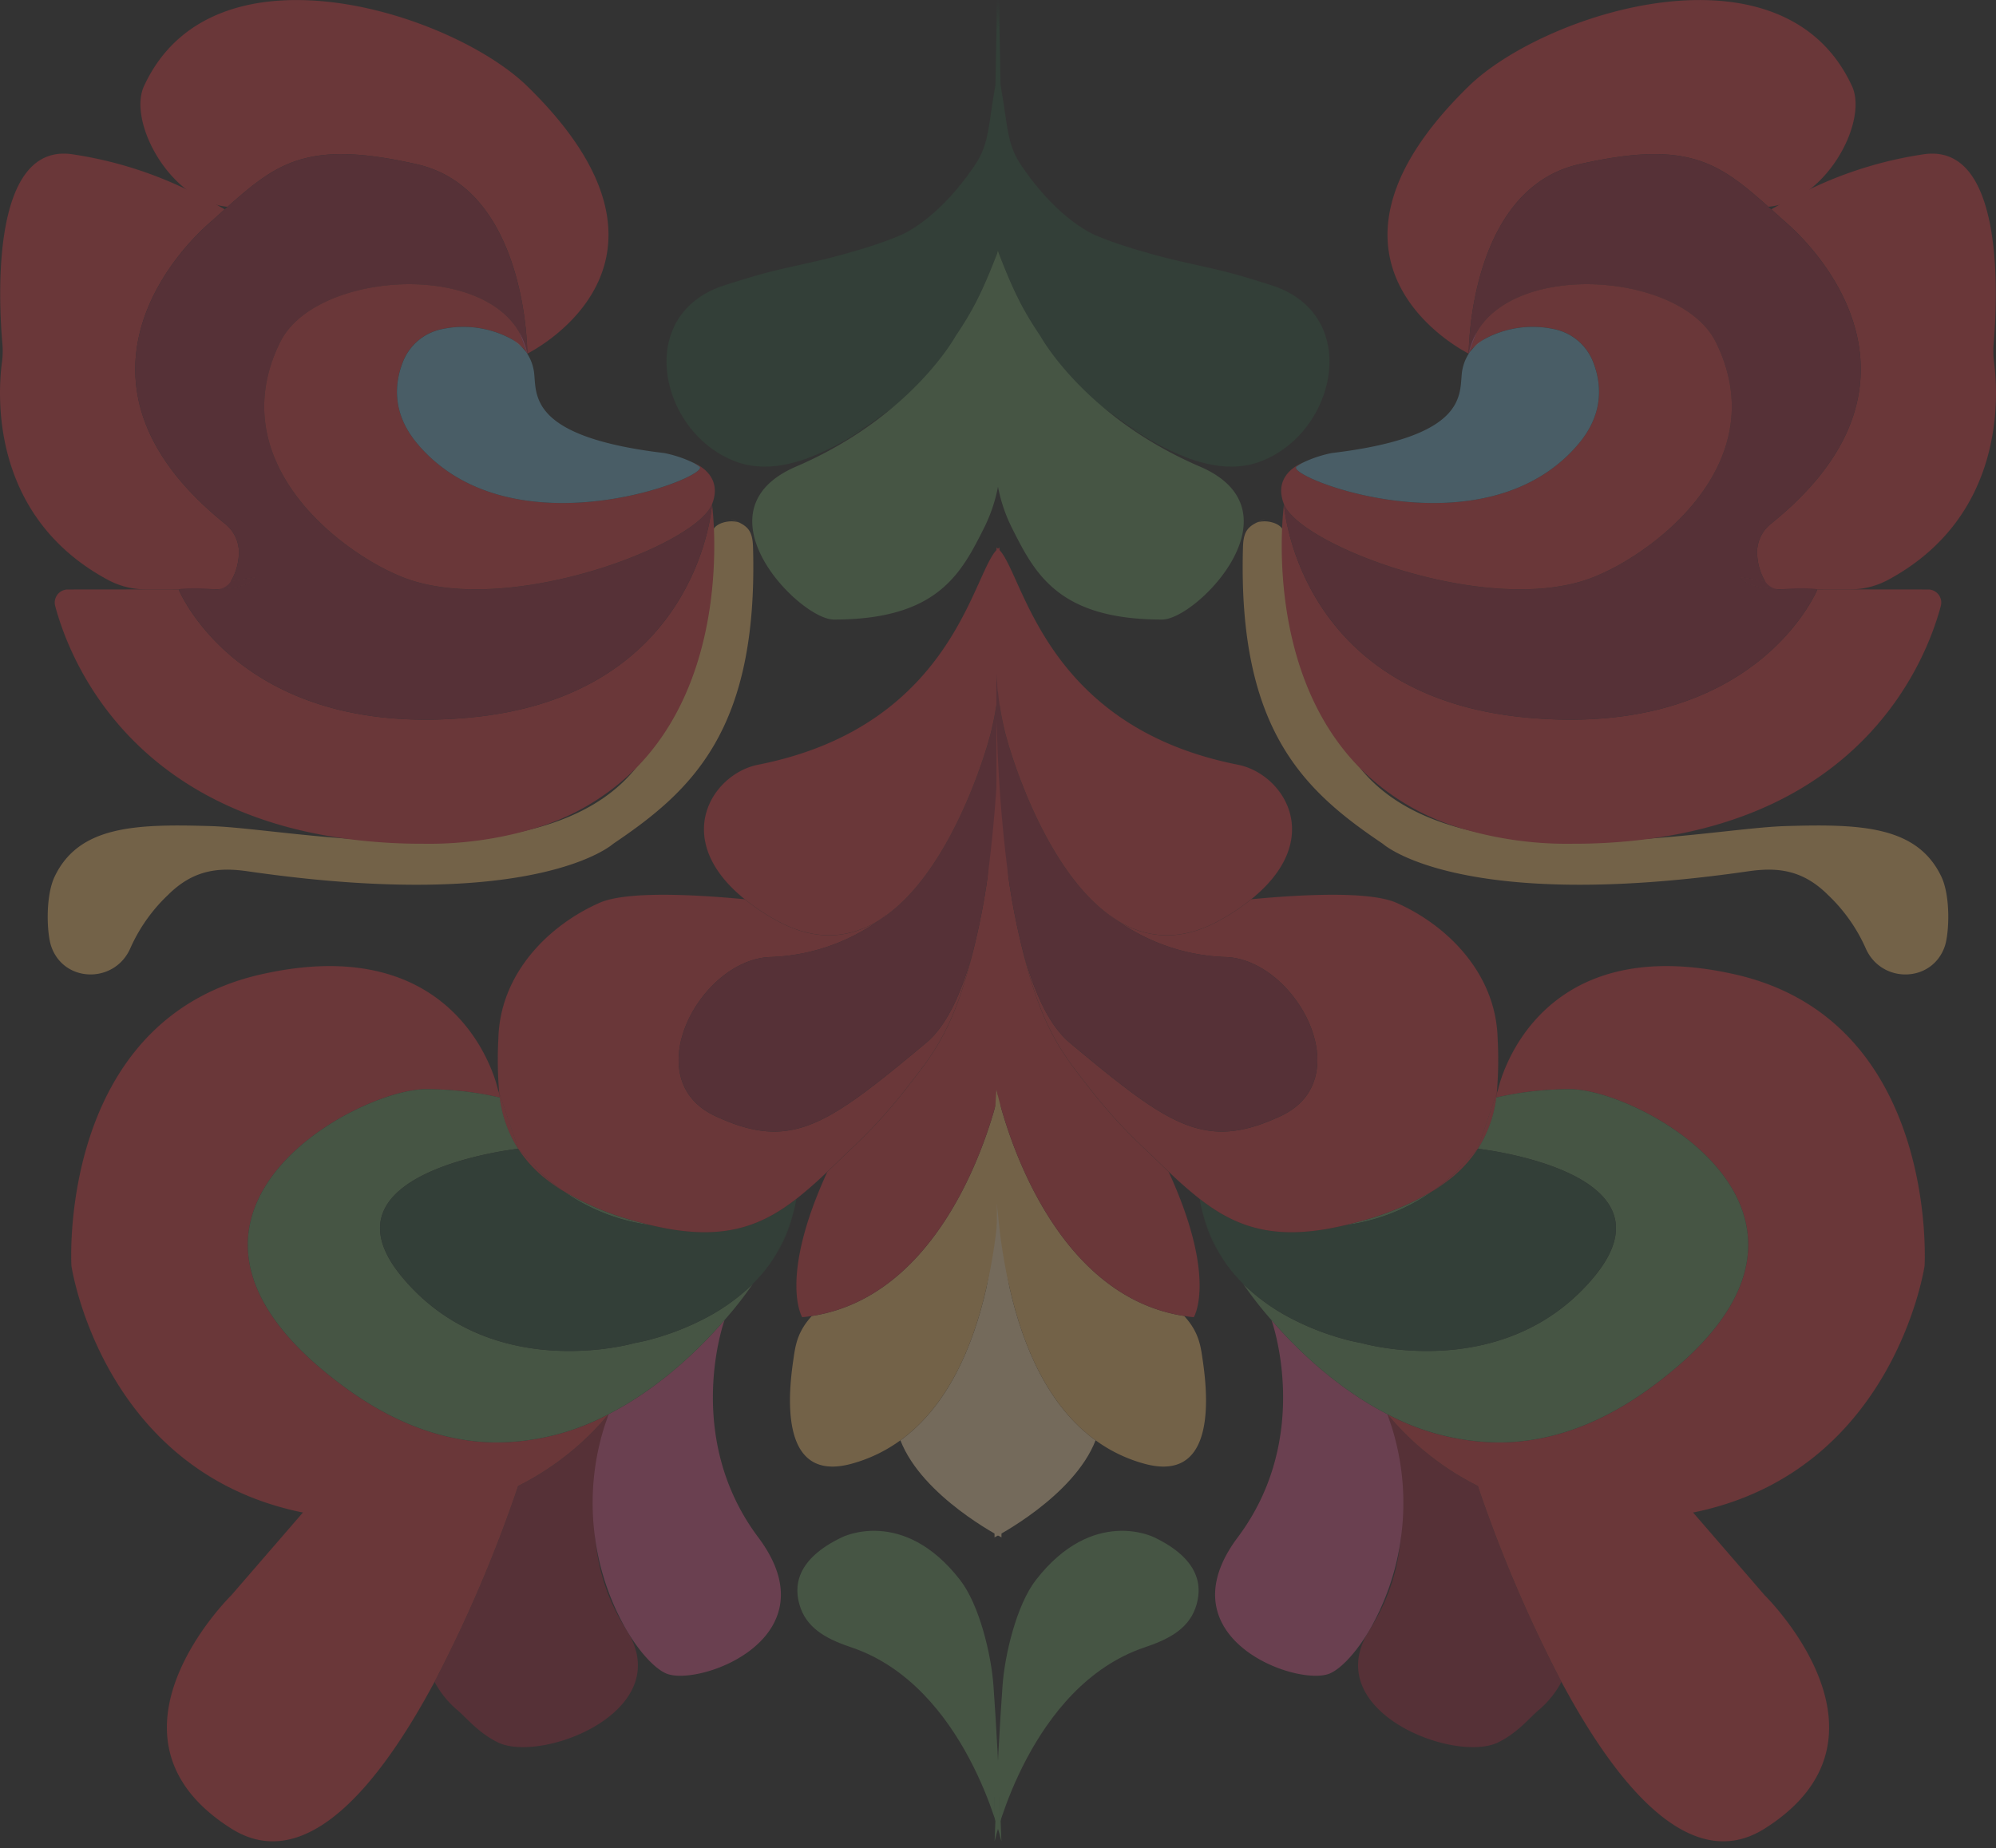 <svg xmlns="http://www.w3.org/2000/svg" width="780.649" height="722.907" viewBox="0 0 780.649 722.907">
  <rect x="0" y="0" width="780.649" height="722.907" fill="#333333" stroke="none"/>
  <g id="Group_231" data-name="Group 231" transform="translate(-569.707 -3203.355) rotate(90)" opacity="0.32" style="mix-blend-mode: multiply;isolation: isolate">
    <path id="Path_3400" data-name="Path 3400" d="M.342,0C.142,5.688,0,9.2,0,9.2A58.135,58.135,0,0,0,.342,0" transform="translate(3223.251 -960.633) rotate(90)" fill="#325841"/>
    <path id="Path_3401" data-name="Path 3401" d="M1.1,84.47A191.775,191.775,0,0,1,20.455,45.686a.029.029,0,0,1,.024-.03h.006c2.007-2.469,3.929-4.833,5.639-6.933A92.547,92.547,0,0,1,42.792,22.8c2.687-1.992,5.83-4.277,9.3-6.718C60.974,11.626,65.39,7.866,76.732,2.9c8.909-3.086,18.139-4.116,26.6-1.085,30.125,10.774,40.742,57.591,4.857,69.109C88.506,77.244,86.6,76.951,68.342,81.291,48.8,86.244,40.32,90.116,40.32,90.116s-14.833,5.038-30.283,28.155c-5.67,8.471-5,16.19-7.912,31.222v.03c-.547,6.443-1.13,29.388-1.218,33C.415,163.682-.96,103.936,1.1,84.47" transform="translate(3385.875 -961.238) rotate(90)" fill="#325841"/>
    <path id="Path_3402" data-name="Path 3402" d="M54.791,1.866c7.719,3.772,12.633,10,15.776,12.575a37.5,37.5,0,0,1,8.976,11.116,538.793,538.793,0,0,0-32.7,76.6,110.057,110.057,0,0,0-35.3,28.007,6.088,6.088,0,0,0,.23-.686,125.487,125.487,0,0,0,4.742-49.307,4.849,4.849,0,0,0-.085-.659A77.559,77.559,0,0,0,4.861,46.443c-.514-.886-1.058-1.771-1.566-2.6C-13.4,13.383,37.927-6.337,54.791,1.866" transform="translate(3886.785 -819.201) rotate(90)" fill="#a02c40"/>
    <path id="Path_3403" data-name="Path 3403" d="M44.822.88c3.887,1.629,9.29,6.945,14.377,15.057.514.828,1.058,1.714,1.562,2.6A98.893,98.893,0,0,1,72.345,51.617a4.839,4.839,0,0,1,.085.659A99.254,99.254,0,0,1,68.087,100.3c-.088.287-.172.6-.287.886a1.752,1.752,0,0,1-.112.372,6.077,6.077,0,0,1-.23.686c0,.03-.03.03-.03.057C47.451,112.572,31.787,127.864,22.1,139.065l-.027-.027S38.448,93.623,8.867,54.162,32.132-4.466,44.822.88" transform="translate(3858.862 -875.119) rotate(90)" fill="#e15c8f"/>
    <path id="Path_3404" data-name="Path 3404" d="M0,167.064c0-.03.027-.03.027-.057A110.005,110.005,0,0,1,35.327,139,538.4,538.4,0,0,1,68.021,62.4c21.14-39.524,50.1-75.939,79.454-57.449,56.79,35.813,0,91.346,0,91.346l-27.961,32.323q1.8.345,3.6.774c75.51,17.6,86.943,95.744,86.943,95.744s5.63,95.81-74,113.95-92.791-44.9-92.791-44.9l-.544-1.629c-.088-.544-.142-1.088-.2-1.629a127.652,127.652,0,0,0,29.751,3.258c29.334-1.088,119.782-52.073,30.125-117.1C81.733,162.12,62.191,156.229,44.3,156.033A94.339,94.339,0,0,0,0,167.064" transform="translate(3923.624 -807.691) rotate(90)" fill="#de3e45"/>
    <path id="Path_3405" data-name="Path 3405" d="M0,0A48.568,48.568,0,0,1,7.2,20.037c.057.541.118,1.085.2,1.629l-.6-1.72Z" transform="translate(3652.716 -772.358) rotate(90)" fill="#de3e45"/>
    <path id="Path_3406" data-name="Path 3406" d="M0,0A49.277,49.277,0,0,1,10.575,11.545l-.142-.142c-.916-.916-3.89-3.974-7.891-8.486-.027-.03-.027-.06-.057-.088Q1.287,1.5,0,0" transform="translate(3664.388 -783.054) rotate(90)" fill="#de3e45"/>
    <path id="Path_3407" data-name="Path 3407" d="M0,61.97A145.48,145.48,0,0,1,11.088,47.793c9.689-11.2,25.35-26.493,45.327-36.759A94.354,94.354,0,0,1,100.718,0c17.892.2,37.439,6.09,58.1,21.065,89.657,65.023-.8,116.008-30.122,117.1a127.559,127.559,0,0,1-29.76-3.243,48.525,48.525,0,0,0-7.2-20.043S172,106.1,136.87,64.37C104.632,26.048,55.1,36.62,47.186,38.621c-.713.172-1.088.284-1.088.284s-2.457.393-6.4,1.429h-.03v.03a102.973,102.973,0,0,0-22.8,9.145A77.691,77.691,0,0,0,0,61.97" transform="translate(3767.591 -864.1) rotate(90)" fill="#6e9e69"/>
    <path id="Path_3408" data-name="Path 3408" d="M0,0A48.611,48.611,0,0,1,7.2,20.037c-.142-.027-.287-.06-.393-.088Z" transform="translate(3652.716 -772.358) rotate(90)" fill="#6e9e69"/>
    <path id="Path_3409" data-name="Path 3409" d="M0,0A69.522,69.522,0,0,1,6.573,4.63,49.277,49.277,0,0,1,17.148,16.175l-.136-.142c-.916-.916-3.887-3.971-7.888-8.486-.03-.03-.03-.057-.057-.088A85.044,85.044,0,0,0,0,0" transform="translate(3669.022 -789.621) rotate(90)" fill="#6e9e69"/>
    <path id="Path_3410" data-name="Path 3410" d="M0,0A76.023,76.023,0,0,1,34.553,13.549,111.516,111.516,0,0,0,6.229,1.629C4.086,1.028,2,.456,0,0" transform="translate(3682.591 -824.231) rotate(90)" fill="#6e9e69"/>
    <path id="Path_3411" data-name="Path 3411" d="M0,59.49c.057-.456.142-.916.23-1.342a6.038,6.038,0,0,1,.172-.8c.054-.284.112-.6.193-.886s.145-.629.23-.943c.069-.335.154-.671.257-1A68.917,68.917,0,0,1,9.088,36c.287-.459.6-.916.916-1.369a17.536,17.536,0,0,1,1.115-1.565q.9-1.242,1.886-2.4c1.173-1.429,2.4-2.738,3.66-4.032a2.528,2.528,0,0,0,.284-.257.09.09,0,0,1,.03-.057.452.452,0,0,0,.085-.115,77.79,77.79,0,0,1,16.861-12.47A103.236,103.236,0,0,1,56.733,4.585V4.558h.03c3.941-1.028,6.392-1.429,6.392-1.429s.372-.115,1.085-.287c7.918-2,57.449-12.572,89.687,25.752C189.051,70.322,108.8,79.1,108.8,79.1a.022.022,0,0,0-.021-.027h-.009a.028.028,0,0,0-.03-.03c0-.03-.027-.03-.054-.057A49.346,49.346,0,0,0,98.11,67.435a68.963,68.963,0,0,0-6.573-4.63.09.09,0,0,0-.057-.03A76.049,76.049,0,0,0,56.923,49.227C30.068,42.8,14.664,48.117.057,59.463c-.027,0-.027.027-.057.027" transform="translate(3731.827 -881.17) rotate(90)" fill="#325841"/>
    <path id="Path_3412" data-name="Path 3412" d="M0,0A69.522,69.522,0,0,1,6.573,4.63,49.277,49.277,0,0,1,17.148,16.175l-.136-.142A87.348,87.348,0,0,0,9.118,7.547c-.03-.03-.03-.057-.057-.088A85.335,85.335,0,0,0,0,0" transform="translate(3669.022 -789.621) rotate(90)" fill="#325841"/>
    <path id="Path_3413" data-name="Path 3413" d="M0,.314.314,0a.1.1,0,0,0-.03.057A2.289,2.289,0,0,1,0,.314" transform="translate(3705.509 -864.511) rotate(90)" fill="#325841"/>
    <path id="Path_3414" data-name="Path 3414" d="M0,18.52A54.7,54.7,0,0,1,8,0,68.792,68.792,0,0,0,0,18.52" transform="translate(3695.829 -880.076) rotate(90)" fill="#325841"/>
    <path id="Path_3415" data-name="Path 3415" d="M0,0S30.978,15.864,39.528,37.953C21.234,51.214,11.234,74.168,5.914,97.569v.03C3.865,107.636.955,130.638.955,130.638Z" transform="translate(3804.722 -961.394) rotate(90)" fill="#fedfaf"/>
    <path id="Path_3416" data-name="Path 3416" d="M2.091,91.847A210.313,210.313,0,0,1,5.92,69.923v-.03c5.316-23.4,15.32-46.355,33.61-59.616A58.593,58.593,0,0,1,58.567,1.129c25.749-7.087,25.749,20.751,22.92,40.1-.8,5.458-1.315,11.173-7.317,17.692C17.924,67.608,1.29,145.062.782,147.549a.106.106,0,0,0-.03.058A290.91,290.91,0,0,1,2.1,91.844Z" transform="translate(3777.037 -961.397) rotate(90)" fill="#fdc675"/>
    <path id="Path_3417" data-name="Path 3417" d="M0,233.735V89.161A.09.09,0,0,1,.03,89.1C.544,86.62,17.178,9.172,73.425.487,74.655.29,75.912.115,77.2,0c0,0,9.348,15.09-9.831,56.9-2.657,2.514-5.343,5.144-8.172,7.888a200.787,200.787,0,0,0-21.9,23.658C25.752,103.175,17.52,112.75,9.58,146.39c-.2.916-.426,1.828-.629,2.738-.2.828-.393,1.683-.571,2.514-.257,1.112-.487,2.258-.716,3.4-1.173,5.6-2.152,11.373-2.971,17.206v.03C3.8,185.274,0,233.735,0,233.735" transform="translate(3718.61 -960.654) rotate(90)" fill="#de3e45"/>
    <path id="Path_3418" data-name="Path 3418" d="M5.348,176.7l3.482,1.5C2.277,175.67.31,174.023.11,167-1.9,95.687,23.937,71.9,54.767,51.142c0,0,29.72-27.179,142.9-10.8,11.221,1.623,21.168.759,31.141-9.13a65.116,65.116,0,0,0,14.815-20.88c6.035-13.99,25.982-13.757,30.965.641,1.738,5.026,2.369,19.569-1.348,27.342C263.7,58.254,241.4,58.934,211.994,58.027c-32.223-1-129.051-22.407-165.657,22.231C19.313,113.213,19.313,144.937,16.155,172.6c-.459,4.02-7.039,5.558-10.81,4.107Z" transform="translate(3584.533 -864.337) rotate(90)" fill="#fdc675"/>
    <path id="Path_3419" data-name="Path 3419" d="M0,113.15C7.945,79.518,16.175,69.938,27.723,55.217a200.835,200.835,0,0,1,21.9-23.661c2.829-2.738,5.516-5.373,8.172-7.888A159.431,159.431,0,0,1,69.919,13.039c.027,0,.027-.03.054-.03,14.6-11.351,30-16.667,56.866-10.239,2,.459,4.089,1.031,6.232,1.629a111.738,111.738,0,0,1,28.321,11.929.09.09,0,0,1,.057.03,84.791,84.791,0,0,1,9.051,7.45c.03.027.03.054.057.085,4,4.515,6.975,7.574,7.888,8.489l.142.142c.03.03.057.03.057.057a.028.028,0,0,1,.03.027.033.033,0,0,1,.03.021v.009l6.8,19.944.6,1.717a150.489,150.489,0,0,1,.345,21.461c-.629,25.239-19.406,44.191-39.555,53.1-10.091,4.431-34.7,3.488-56.79,1.4a86.415,86.415,0,0,0-11.747-7.915c-15.839-8.994-29.5-7.4-40.957-.23a77.541,77.541,0,0,1,42.529-14.47c27.611-.813,52.653-47.627,21.845-62.118-24.247-11.4-37.983-6.8-62.907,12.515C33,62.555,26.523,67.928,19.149,74.076,10.375,81.4,4.258,95.971,0,113.15" transform="translate(3685.369 -951.071) rotate(90)" fill="#de3e45"/>
    <path id="Path_3420" data-name="Path 3420" d="M0,0A48.568,48.568,0,0,1,7.2,20.037c.057.541.118,1.085.2,1.629l-.6-1.72Z" transform="translate(3652.716 -772.358) rotate(90)" fill="#de3e45"/>
    <path id="Path_3421" data-name="Path 3421" d="M0,0A69.522,69.522,0,0,1,6.573,4.63,49.277,49.277,0,0,1,17.148,16.175l-.136-.142c-.916-.916-3.887-3.971-7.888-8.486-.03-.03-.03-.057-.057-.088A85.044,85.044,0,0,0,0,0" transform="translate(3669.022 -789.621) rotate(90)" fill="#de3e45"/>
    <path id="Path_3422" data-name="Path 3422" d="M0,1.913C.916,1.227,1.859.6,2.8,0,1.859.656,1.028,1.312.257,1.913Z" transform="translate(3563.124 -916.599) rotate(90)" fill="#de3e45"/>
    <path id="Path_3423" data-name="Path 3423" d="M4.7,99.669v-.03c.828-5.83,1.8-11.605,2.971-17.205.23-1.145.459-2.285.716-3.4.169-.831.369-1.686.568-2.515.2-.916.429-1.831.632-2.738C13.845,56.6,19.962,42.029,28.736,34.713c7.371-6.147,13.86-11.521,19.72-16.033C73.38-.65,87.125-5.25,111.363,6.153c30.811,14.491,5.772,61.306-21.835,62.134A77.517,77.517,0,0,0,47,82.757a.294.294,0,0,1-.142.115c-.943.6-1.886,1.23-2.8,1.913C23.135,100.1,10.046,133.669,4.7,151.406a110.36,110.36,0,0,0-4.573,27.46l-.088.115A563.433,563.433,0,0,1,4.7,99.669" transform="translate(3645.989 -960.666) rotate(90)" fill="#a02c40"/>
    <path id="Path_3424" data-name="Path 3424" d="M0,1.913C.916,1.227,1.859.6,2.8,0,1.859.656,1.028,1.312.257,1.913Z" transform="translate(3563.124 -916.599) rotate(90)" fill="#a02c40"/>
    <path id="Path_3425" data-name="Path 3425" d="M29.781.013h.39a.382.382,0,0,1-.142.027L28.66.27a2.835,2.835,0,0,1-.5.057L9.689,3.271,0,4.843C2.487,1.642,7.429.557,14.059.183h.03A6.132,6.132,0,0,1,16.175.04c.172.03.345.03.487.057h.085C20.657-.044,25.036.01,29.778.01Z" transform="translate(3433.919 -669.763) rotate(90)" fill="#de3e45"/>
    <path id="Path_3426" data-name="Path 3426" d="M31.06,29.141A92.871,92.871,0,0,1,69.53,6.248c.057-.03.115-.03.172-.057A144.322,144.322,0,0,1,113.657.016a223.276,223.276,0,0,1,31.089,2.058.251.251,0,0,1,.142.03C229.773,13.936,252.5,73.241,257.783,93.046a5.127,5.127,0,0,1-3.654,6.262,4.976,4.976,0,0,1-1.318.169l-29.838.03a.911.911,0,0,0-.287,0h-13.2S185.7,40.973,95.684,49.378.88,132.8.88,132.8s-.49-3.539-.743-9.49v-.03c-.8-19.439,1-64.276,30.923-94.142" transform="translate(3533.418 -849.063) rotate(90)" fill="#de3e45"/>
    <path id="Path_3427" data-name="Path 3427" d="M0,4.86C2.487,1.66,7.432.572,14.059.2h.03Q15.332.115,16.664.115h.085C20.66-.027,25.039.028,29.781.028h.393C35.469,0,39.612,0,42.728,0a5.28,5.28,0,0,1,.656.03.914.914,0,0,1,.287,0,31.263,31.263,0,0,1,13.8,3.521C103.888,28.267,101,76.064,99.289,88.969a32.244,32.244,0,0,0-.172,7.039c1.43,16.09,4.887,78.454-26.982,74.28a155.276,155.276,0,0,1-44.729-13.633c-4.694-2.173-8.8-4.343-12.2-6.232h-.024q-1.627-.943-3-1.714c1.943-1.771,3.971-3.6,6.114-5.488,18.094-16,57.821-65.993-6.256-117.513A14.387,14.387,0,0,1,6.715,12.633,22.538,22.538,0,0,1,9.689,3.286Z" transform="translate(3433.937 -669.763) rotate(90)" fill="#de3e45"/>
    <path id="Path_3428" data-name="Path 3428" d="M0,0,.03.03,3.058,8.26A26.931,26.931,0,0,1,0,0" transform="translate(3341.686 -775.936) rotate(90)" fill="#de3e45"/>
    <path id="Path_3429" data-name="Path 3429" d="M31.759,0c0,1,.172,64.364,43.212,74.08,42.3,9.58,54.333.885,74-16.634a26.061,26.061,0,0,1,4.144.716h.027a32.36,32.36,0,0,1,12.2,6.229c13.319,10.463,21.035,30.041,16.35,40.214-27.04,58.761-120.526,28.693-149.935,0C-39.7,34.9,31.756,0,31.756,0Z" transform="translate(3341.689 -807.693) rotate(90)" fill="#de3e45"/>
    <path id="Path_3430" data-name="Path 3430" d="M0,0A26.218,26.218,0,0,0,4.228,3.66a10.961,10.961,0,0,1-1.342-.889A8.251,8.251,0,0,1,1.907,2,18.068,18.068,0,0,1,0,0" transform="translate(3340.024 -774.585) rotate(90)" fill="#a02c40"/>
    <path id="Path_3431" data-name="Path 3431" d="M0,84.253S4.772,9.227,94.8.825,208.6,50.957,208.6,50.957h-.39c-4.745,0-9.118-.057-13.032.085h-.088c-.142-.03-.314-.03-.487-.057a6.21,6.21,0,0,0-2.085.145h-.03c-6.631.369-11.575,1.457-14.059,4.657l9.686-1.562a22.492,22.492,0,0,0-2.971,9.345,14.378,14.378,0,0,0,5.316,13.062c64.077,51.532,24.353,101.519,6.259,117.513-2.152,1.889-4.174,3.717-6.117,5.488-.393.314-.774.656-1.145,1-19.663,17.52-31.694,26.2-73.993,16.634-43.042-9.719-43.215-73.08-43.215-74.08a27.035,27.035,0,0,0,3.058,8.26c15.978,28.122,80.285,23.12,93.574-3.744,19.206-38.811-9.689-70-34.127-84.969a88.789,88.789,0,0,0-13.8-7.039C80.654,39.751,6.431,68.018,0,84.253" transform="translate(3484.872 -848.182) rotate(90)" fill="#a02c40"/>
    <path id="Path_3432" data-name="Path 3432" d="M0,0,.03.03,3.058,8.26A26.931,26.931,0,0,1,0,0" transform="translate(3341.686 -775.936) rotate(90)" fill="#a02c40"/>
    <path id="Path_3433" data-name="Path 3433" d="M0,.1C3.911-.044,8.29.01,13.032.01h.393a.39.39,0,0,1-.13.03,6.5,6.5,0,0,1-1.366.227,2.942,2.942,0,0,1-.517.061A70.2,70.2,0,0,1,0,.095Z" transform="translate(3433.916 -653.005) rotate(90)" fill="#a02c40"/>
    <path id="Path_3434" data-name="Path 3434" d="M0,4.66C2.487,1.46,7.432.372,14.059,0a6.871,6.871,0,0,0-4.37,3.089Z" transform="translate(3433.742 -669.763) rotate(90)" fill="#a02c40"/>
    <path id="Path_3435" data-name="Path 3435" d="M1.1,33.268C7.532,17.039,81.758-11.231,122.056,4.72a89.089,89.089,0,0,1,13.805,7.039c24.438,14.975,53.327,46.158,34.127,84.969-13.3,26.867-77.6,31.872-93.577,3.745l-3.025-8.233a2.722,2.722,0,0,0,.338.49.622.622,0,0,0,.23.284,12.648,12.648,0,0,0,2.659,2.859,4.727,4.727,0,0,0,.973.774,11.374,11.374,0,0,0,1.345.886.3.3,0,0,0,.142.115,39.543,39.543,0,0,0,27.526,4.171,20.844,20.844,0,0,0,15.374-12.772c3.146-7.918,4.66-19.808-5.573-32.011C79.5,13,.875,44.242,6.015,48.017A23.953,23.953,0,0,0,8.5,49.558C7.36,49.129-3.423,44.671,1.1,33.265Z" transform="translate(3433.875 -849.281) rotate(90)" fill="#de3e45"/>
    <path id="Path_3436" data-name="Path 3436" d="M1.913,2A17.863,17.863,0,0,1,0,0,25.821,25.821,0,0,0,4.228,3.66a11.07,11.07,0,0,1-1.342-.885A8.1,8.1,0,0,1,1.907,2Z" transform="translate(3340.024 -774.585) rotate(90)" fill="#e15c8f"/>
    <path id="Path_3437" data-name="Path 3437" d="M0,.057V0a.105.105,0,0,0,.03.087L3.059,8.32A26.946,26.946,0,0,1,0,.057" transform="translate(3341.743 -775.937) rotate(90)" fill="#e15c8f"/>
    <path id="Path_3462" data-name="Path 3462" d="M24.637,0C17.8,5.259,9.348,8.06,0,13.174A101.119,101.119,0,0,1,24.637,0" transform="translate(3382.981 -909.149) rotate(90)" fill="#325841"/>
    <path id="Path_3463" data-name="Path 3463" d="M0,38.784C1.487,24.722,11.031,10.2,19.357,0A191.781,191.781,0,0,0,0,38.784" transform="translate(3340.199 -960.125) rotate(90)" fill="#325841"/>
    <path id="Path_3464" data-name="Path 3464" d="M.052,0c.2,5.688.342,9.2.342,9.2A58.135,58.135,0,0,1,.052,0" transform="translate(3223.251 -960.534) rotate(90)" fill="#325841"/>
    <path id="Path_3465" data-name="Path 3465" d="M.241,14.271C-4.9,10.5,73.72-20.741,110.621,23.265c10.23,12.2,8.716,24.093,5.57,32.011a20.852,20.852,0,0,1-15.374,12.775,39.538,39.538,0,0,1-27.523-4.174.277.277,0,0,1-.142-.112,25.968,25.968,0,0,1-4.231-3.66c-.284-.314-.544-.6-.743-.858a.616.616,0,0,1-.227-.284,3.013,3.013,0,0,1-.345-.487.1.1,0,0,1-.027-.088,17.928,17.928,0,0,1-2.738-8.115c-.8-8.919.828-24.553-50.84-30.724A47.431,47.431,0,0,1,2.813,15.837a.1.1,0,0,0-.085-.03A22.8,22.8,0,0,1,.241,14.271" transform="translate(3400.126 -843.512) rotate(90)" fill="#78b8d4"/>
    <path id="Path_3466" data-name="Path 3466" d="M0,0A26.218,26.218,0,0,0,4.228,3.66a10.961,10.961,0,0,1-1.342-.889A8.251,8.251,0,0,1,1.907,2,18.068,18.068,0,0,1,0,0" transform="translate(3340.024 -774.585) rotate(90)" fill="#f6f5f5"/>
    <path id="Path_3472" data-name="Path 3472" d="M0,151.669V106.795q0-2.357.085-4.715A110.525,110.525,0,0,1,4.66,74.617C10,56.865,23.093,23.312,44.012,7.993h.26c.771-.6,1.6-1.257,2.542-1.913a.3.3,0,0,0,.142-.118c11.46-7.172,25.124-8.773,40.957.23a86.211,86.211,0,0,1,11.744,7.918c29.21,23.579,12.66,49.078-5.28,52.617C15.661,82.3,10.233,145.379,0,151.669" transform="translate(3569.206 -960.615) rotate(90)" fill="#de3e45"/>
    <path id="Path_3473" data-name="Path 3473" d="M0,1.913C.916,1.227,1.859.6,2.8,0,1.859.656,1.028,1.312.257,1.913Z" transform="translate(3563.124 -916.599) rotate(90)" fill="#de3e45"/>
    <path id="Path_3474" data-name="Path 3474" d="M80.131,59.834C120.4,42.51,78.811,0,65.32,0,24.65,0,15.538,18.067,6.565,35.9A62.683,62.683,0,0,0,.013,65.083L1.049,144.3c6.344-16.6,10.188-23.785,16.674-33.417,0,0,17.19-31.594,62.409-51.051" transform="translate(3445.708 -961.174) rotate(90)" fill="#6e9e69"/>
    <path id="Path_3475" data-name="Path 3475" d="M62.436,118.9s-23.915,12.213-46.312-16.71C8.653,92.54,3.959,73.153,3.092,60.74,2.016,45.439.934,27.481,0,0,0,0,13.781,60.731,58.661,75.864,67.078,78.7,75.41,82.512,78.535,91.229c3.04,8.508,1.653,19.146-16.1,27.674" transform="translate(3923.621 -961.358) rotate(90)" fill="#6e9e69"/>
    <path id="Path_3477" data-name="Path 3477" d="M.03,20.034,0,0V20.007Z" transform="translate(3926.262 -959.441) rotate(90)" fill="#325841"/>
    <path id="Path_3478" data-name="Path 3478" d="M0,20.034.03,0V20.007Z" transform="translate(3926.262 -961.357) rotate(90)" fill="#325841"/>
    <path id="Path_3400-2" data-name="Path 3400" d="M.052,0c.2,5.688.342,9.2.342,9.2A58.135,58.135,0,0,1,.052,0" transform="translate(3223.251 -959.824) rotate(90)" fill="#325841"/>
    <path id="Path_3401-2" data-name="Path 3401" d="M129.75,84.47a191.775,191.775,0,0,0-19.357-38.784.029.029,0,0,0-.024-.03h-.006c-2.007-2.469-3.929-4.833-5.639-6.933A92.546,92.546,0,0,0,88.055,22.8c-2.687-1.992-5.83-4.277-9.3-6.718C69.874,11.626,65.458,7.866,54.116,2.9c-8.909-3.086-18.139-4.116-26.6-1.085C-2.608,12.593-13.225,59.41,22.661,70.928c19.681,6.316,21.585,6.023,39.845,10.363,19.545,4.953,28.022,8.825,28.022,8.825s14.833,5.038,30.283,28.155c5.67,8.471,5,16.19,7.912,31.222v.03c.547,6.443,1.13,29.388,1.218,33,.493-18.838,1.868-78.584-.19-98.05" transform="translate(3385.875 -1089.672) rotate(90)" fill="#325841"/>
    <path id="Path_3402-2" data-name="Path 3402" d="M24.752,1.866c-7.719,3.772-12.633,10-15.776,12.575A37.5,37.5,0,0,0,0,25.557a538.79,538.79,0,0,1,32.7,76.6,110.058,110.058,0,0,1,35.3,28.007,6.089,6.089,0,0,1-.23-.686,125.488,125.488,0,0,1-4.742-49.307,4.859,4.859,0,0,1,.085-.659A77.558,77.558,0,0,1,74.682,46.443c.514-.886,1.058-1.771,1.566-2.6,16.7-30.461-34.632-50.181-51.5-41.979" transform="translate(3886.785 -1180.405) rotate(90)" fill="#a02c40"/>
    <path id="Path_3403-2" data-name="Path 3403" d="M28.8.88c-3.887,1.629-9.29,6.945-14.377,15.057-.514.828-1.058,1.714-1.562,2.6A98.893,98.893,0,0,0,1.278,51.617a4.842,4.842,0,0,0-.085.659A99.254,99.254,0,0,0,5.536,100.3c.088.287.172.6.287.886a1.754,1.754,0,0,0,.112.372,6.087,6.087,0,0,0,.23.686c0,.03.03.03.03.057,19.977,10.266,35.641,25.559,45.324,36.759l.027-.027S35.175,93.623,64.757,54.162,41.492-4.466,28.8.88" transform="translate(3858.862 -1118.567) rotate(90)" fill="#e15c8f"/>
    <path id="Path_3404-2" data-name="Path 3404" d="M210.145,167.064c0-.03-.027-.03-.027-.057a110,110,0,0,0-35.3-28.01A538.4,538.4,0,0,0,142.124,62.4c-21.14-39.524-50.1-75.939-79.454-57.449-56.79,35.813,0,91.346,0,91.346l27.961,32.323q-1.8.345-3.6.774C11.519,146.994.086,225.139.086,225.139s-5.63,95.81,74,113.95,92.791-44.9,92.791-44.9l.544-1.629c.088-.544.142-1.088.2-1.629a127.653,127.653,0,0,1-29.751,3.258c-29.333-1.088-119.782-52.073-30.125-117.1,20.675-14.975,40.217-20.865,58.108-21.062a94.339,94.339,0,0,1,44.3,11.031" transform="translate(3923.624 -1322.517) rotate(90)" fill="#de3e45"/>
    <path id="Path_3405-2" data-name="Path 3405" d="M7.4,0A48.567,48.567,0,0,0,.2,20.037c-.057.541-.118,1.085-.2,1.629l.6-1.72Z" transform="translate(3652.717 -1155.103) rotate(90)" fill="#de3e45"/>
    <path id="Path_3406-2" data-name="Path 3406" d="M10.575,0A49.276,49.276,0,0,0,0,11.545L.142,11.4c.916-.916,3.89-3.974,7.891-8.486.027-.03.027-.06.057-.088Q9.287,1.5,10.575,0" transform="translate(3664.388 -1147.584) rotate(90)" fill="#de3e45"/>
    <path id="Path_3407-2" data-name="Path 3407" d="M197.472,61.97a145.474,145.474,0,0,0-11.088-14.177c-9.689-11.2-25.35-26.493-45.327-36.759A94.354,94.354,0,0,0,96.753,0c-17.892.2-37.439,6.09-58.1,21.065-89.657,65.023.8,116.008,30.122,117.1a127.558,127.558,0,0,0,29.76-3.243,48.525,48.525,0,0,1,7.2-20.043S25.475,106.1,60.6,64.37c32.238-38.322,81.769-27.75,89.684-25.749.713.172,1.088.284,1.088.284s2.457.393,6.4,1.429h.03v.03a102.973,102.973,0,0,1,22.8,9.145A77.69,77.69,0,0,1,197.472,61.97" transform="translate(3767.591 -1253.434) rotate(90)" fill="#6e9e69"/>
    <path id="Path_3408-2" data-name="Path 3408" d="M7.2,0A48.61,48.61,0,0,0,0,20.037c.142-.027.287-.06.393-.088Z" transform="translate(3652.717 -1154.907) rotate(90)" fill="#6e9e69"/>
    <path id="Path_3409-2" data-name="Path 3409" d="M17.148,0a69.525,69.525,0,0,0-6.573,4.63A49.277,49.277,0,0,0,0,16.175l.136-.142c.916-.916,3.887-3.971,7.888-8.486.03-.03.03-.057.057-.088A85.044,85.044,0,0,1,17.148,0" transform="translate(3669.022 -1147.59) rotate(90)" fill="#6e9e69"/>
    <path id="Path_3410-2" data-name="Path 3410" d="M34.553,0A76.023,76.023,0,0,0,0,13.549,111.516,111.516,0,0,1,28.324,1.629C30.467,1.028,32.552.456,34.553,0" transform="translate(3682.591 -1130.385) rotate(90)" fill="#6e9e69"/>
    <path id="Path_3411-2" data-name="Path 3411" d="M162.821,59.49c-.057-.456-.142-.916-.23-1.342a6.034,6.034,0,0,0-.172-.8c-.054-.284-.112-.6-.193-.886s-.145-.629-.23-.943c-.07-.335-.154-.671-.257-1A68.919,68.919,0,0,0,153.733,36c-.287-.459-.6-.916-.916-1.369a17.539,17.539,0,0,0-1.115-1.565q-.9-1.242-1.886-2.4c-1.173-1.429-2.4-2.738-3.66-4.032a2.527,2.527,0,0,1-.284-.257.09.09,0,0,0-.03-.057.452.452,0,0,1-.085-.115A77.79,77.79,0,0,0,128.9,13.734a103.235,103.235,0,0,0-22.809-9.148V4.558h-.03c-3.941-1.028-6.392-1.429-6.392-1.429s-.372-.115-1.085-.287C90.662.844,41.131-9.731,8.893,28.594-26.231,70.322,54.021,79.1,54.021,79.1a.022.022,0,0,1,.021-.027h.009a.029.029,0,0,1,.03-.03c0-.03.027-.03.054-.057A49.347,49.347,0,0,1,64.711,67.435a68.964,68.964,0,0,1,6.573-4.63.09.09,0,0,1,.057-.03A76.049,76.049,0,0,1,105.9,49.227c26.855-6.428,42.26-1.109,56.866,10.236.027,0,.027.027.057.027" transform="translate(3731.827 -1201.714) rotate(90)" fill="#325841"/>
    <path id="Path_3412-2" data-name="Path 3412" d="M17.148,0a69.525,69.525,0,0,0-6.573,4.63A49.277,49.277,0,0,0,0,16.175l.136-.142A87.348,87.348,0,0,1,8.03,7.547c.03-.03.03-.057.057-.088A85.336,85.336,0,0,1,17.148,0" transform="translate(3669.022 -1147.59) rotate(90)" fill="#325841"/>
    <path id="Path_3413-2" data-name="Path 3413" d="M.314.314,0,0A.1.1,0,0,1,.03.057,2.29,2.29,0,0,0,.314.314" transform="translate(3705.509 -1055.866) rotate(90)" fill="#325841"/>
    <path id="Path_3414-2" data-name="Path 3414" d="M8,18.52A54.7,54.7,0,0,0,0,0,68.792,68.792,0,0,1,8,18.52" transform="translate(3695.829 -1047.99) rotate(90)" fill="#325841"/>
    <path id="Path_3415-2" data-name="Path 3415" d="M39.528,0S8.55,15.864,0,37.953C18.293,51.214,28.294,74.168,33.613,97.569v.03c2.049,10.037,4.959,33.039,4.959,33.039Z" transform="translate(3804.722 -998.196) rotate(90)" fill="#fedfaf"/>
    <path id="Path_3416-2" data-name="Path 3416" d="M80.63,91.847A210.307,210.307,0,0,0,76.8,69.923v-.03c-5.316-23.4-15.32-46.355-33.61-59.616A58.593,58.593,0,0,0,24.154,1.129C-1.6-5.958-1.6,21.879,1.233,41.231c.8,5.458,1.315,11.173,7.317,17.692,56.246,8.686,72.881,86.139,73.388,88.626a.106.106,0,0,1,.03.058,290.911,290.911,0,0,0-1.345-55.763Z" transform="translate(3777.037 -1041.387) rotate(90)" fill="#fdc675"/>
    <path id="Path_3417-2" data-name="Path 3417" d="M79.474,233.735V89.161a.09.09,0,0,0-.03-.057C78.93,86.62,62.3,9.172,6.049.487,4.819.29,3.562.115,2.278,0c0,0-9.348,15.09,9.831,56.9,2.657,2.514,5.343,5.144,8.172,7.888a200.788,200.788,0,0,1,21.9,23.658c11.542,14.73,19.774,24.3,27.714,57.945.2.916.426,1.828.629,2.738.2.828.393,1.683.571,2.514.257,1.112.487,2.258.716,3.4,1.173,5.6,2.152,11.373,2.971,17.206v.03c.895,13,4.693,61.457,4.693,61.457" transform="translate(3718.61 -1038.883) rotate(90)" fill="#de3e45"/>
    <path id="Path_3418-2" data-name="Path 3418" d="M270.617,176.7l-3.482,1.5c6.552-2.53,8.52-4.177,8.719-11.2,2.013-71.312-23.827-95.1-54.657-115.856,0,0-29.72-27.179-142.9-10.8-11.221,1.623-21.168.759-31.141-9.13a65.115,65.115,0,0,1-14.815-20.88C26.311-3.662,6.364-3.43,1.381,10.968-.357,15.994-.989,30.537,2.729,38.31,12.27,58.254,34.564,58.934,63.971,58.027c32.223-1,129.051-22.407,165.656,22.231,27.025,32.954,27.025,64.678,30.183,92.338.459,4.02,7.039,5.558,10.81,4.107Z" transform="translate(3584.533 -1331.691) rotate(90)" fill="#fdc675"/>
    <path id="Path_3419-2" data-name="Path 3419" d="M186.682,113.15c-7.945-33.631-16.175-43.212-27.723-57.933a200.833,200.833,0,0,0-21.9-23.661c-2.829-2.738-5.516-5.373-8.172-7.888a159.439,159.439,0,0,0-12.125-10.629c-.027,0-.027-.03-.054-.03-14.6-11.351-30-16.667-56.866-10.239-2,.459-4.089,1.031-6.232,1.629A111.738,111.738,0,0,0,25.29,16.327a.09.09,0,0,0-.057.03,84.788,84.788,0,0,0-9.051,7.45c-.03.027-.03.054-.057.085-4,4.515-6.975,7.574-7.888,8.489l-.142.142c-.03.03-.057.03-.057.057a.028.028,0,0,0-.03.027.033.033,0,0,0-.03.021v.009l-6.8,19.944L.575,54.3A150.5,150.5,0,0,0,.23,75.759C.859,101,19.636,119.95,39.785,128.862c10.091,4.431,34.7,3.488,56.79,1.4a86.416,86.416,0,0,1,11.747-7.915c15.839-8.994,29.5-7.4,40.957-.23a77.541,77.541,0,0,0-42.529-14.47C79.14,106.833,54.1,60.019,84.906,45.528c24.247-11.4,37.983-6.8,62.907,12.515,5.866,4.512,12.346,9.886,19.72,16.033,8.773,7.32,14.89,21.9,19.149,39.074" transform="translate(3685.369 -1155.675) rotate(90)" fill="#de3e45"/>
    <path id="Path_3420-2" data-name="Path 3420" d="M7.4,0A48.567,48.567,0,0,0,.2,20.037c-.057.541-.118,1.085-.2,1.629l.6-1.72Z" transform="translate(3652.717 -1155.103) rotate(90)" fill="#de3e45"/>
    <path id="Path_3421-2" data-name="Path 3421" d="M17.148,0a69.525,69.525,0,0,0-6.573,4.63A49.277,49.277,0,0,0,0,16.175l.136-.142c.916-.916,3.887-3.971,7.888-8.486.03-.03.03-.057.057-.088A85.044,85.044,0,0,1,17.148,0" transform="translate(3669.022 -1147.59) rotate(90)" fill="#de3e45"/>
    <path id="Path_3422-2" data-name="Path 3422" d="M2.8,1.913C1.883,1.227.94.6,0,0,.94.656,1.771,1.312,2.542,1.913Z" transform="translate(3563.124 -1006.262) rotate(90)" fill="#de3e45"/>
    <path id="Path_3423-2" data-name="Path 3423" d="M120.836,99.669v-.03c-.828-5.83-1.8-11.605-2.971-17.205-.23-1.145-.459-2.285-.716-3.4-.169-.831-.369-1.686-.568-2.515-.2-.916-.429-1.831-.632-2.738C111.691,56.6,105.574,42.029,96.8,34.713,89.429,28.565,82.94,23.192,77.08,18.68,52.156-.65,38.411-5.25,14.173,6.153-16.638,20.644,8.4,67.458,36.008,68.286a77.517,77.517,0,0,1,42.529,14.47.294.294,0,0,0,.142.115c.943.6,1.886,1.23,2.8,1.913,20.92,15.32,34.009,48.884,39.355,66.622a110.361,110.361,0,0,1,4.573,27.46l.088.115a563.433,563.433,0,0,0-4.66-79.312" transform="translate(3645.989 -1084.932) rotate(90)" fill="#a02c40"/>
    <path id="Path_3424-2" data-name="Path 3424" d="M2.8,1.913C1.883,1.227.94.6,0,0,.94.656,1.771,1.312,2.542,1.913Z" transform="translate(3563.124 -1006.262) rotate(90)" fill="#a02c40"/>
    <path id="Path_3425-2" data-name="Path 3425" d="M.39.013H0A.382.382,0,0,0,.142.04L1.511.27a2.836,2.836,0,0,0,.5.057L20.482,3.271l9.689,1.572C27.683,1.642,22.742.557,16.111.183h-.03A6.132,6.132,0,0,0,14,.04c-.172.03-.344.03-.487.057h-.085C9.514-.044,5.135.01.393.01Z" transform="translate(3433.919 -1280.471) rotate(90)" fill="#de3e45"/>
    <path id="Path_3426-2" data-name="Path 3426" d="M226.893,29.141a92.872,92.872,0,0,0-38.47-22.893c-.057-.03-.115-.03-.172-.057A144.322,144.322,0,0,0,144.3.016a223.277,223.277,0,0,0-31.089,2.058.252.252,0,0,0-.142.03C28.179,13.936,5.455,73.241.17,93.046a5.127,5.127,0,0,0,3.654,6.262,4.976,4.976,0,0,0,1.318.169l29.838.03a.911.911,0,0,1,.287,0h13.2s23.779-58.534,113.8-50.129,94.8,83.425,94.8,83.425.49-3.539.743-9.49v-.03c.8-19.439-1-64.276-30.923-94.142" transform="translate(3533.418 -1328.953) rotate(90)" fill="#de3e45"/>
    <path id="Path_3427-2" data-name="Path 3427" d="M100.056,4.86C97.569,1.66,92.624.572,86,.2h-.03Q84.724.115,83.392.115h-.085C79.4-.027,75.017.028,70.275.028h-.393C64.587,0,60.444,0,57.328,0a5.28,5.28,0,0,0-.656.03.914.914,0,0,0-.287,0,31.263,31.263,0,0,0-13.8,3.521C-3.832,28.267-.946,76.064.767,88.969a32.246,32.246,0,0,1,.172,7.039c-1.429,16.09-4.887,78.454,26.982,74.28a155.276,155.276,0,0,0,44.729-13.633c4.694-2.173,8.8-4.343,12.2-6.232h.024q1.627-.943,3-1.714c-1.943-1.771-3.971-3.6-6.114-5.488-18.094-16-57.821-65.993,6.256-117.513a14.387,14.387,0,0,0,5.319-13.074,22.537,22.537,0,0,0-2.974-9.348Z" transform="translate(3433.937 -1350.356) rotate(90)" fill="#de3e45"/>
    <path id="Path_3428-2" data-name="Path 3428" d="M3.058,0l-.03.03L0,8.26A26.929,26.929,0,0,0,3.058,0" transform="translate(3341.686 -1147.185) rotate(90)" fill="#de3e45"/>
    <path id="Path_3429-2" data-name="Path 3429" d="M151.309,0c0,1-.172,64.364-43.212,74.08-42.3,9.58-54.333.885-74-16.634a26.061,26.061,0,0,0-4.144.716h-.027a32.36,32.36,0,0,0-12.2,6.229C4.408,74.857-3.307,94.435,1.377,104.608c27.04,58.761,120.526,28.693,149.935,0C222.763,34.9,151.312,0,151.312,0Z" transform="translate(3341.689 -1295.438) rotate(90)" fill="#de3e45"/>
    <path id="Path_3430-2" data-name="Path 3430" d="M4.228,0A26.218,26.218,0,0,1,0,3.66a10.961,10.961,0,0,0,1.342-.889A8.251,8.251,0,0,0,2.321,2,18.069,18.069,0,0,0,4.228,0" transform="translate(3340.024 -1149.706) rotate(90)" fill="#a02c40"/>
    <path id="Path_3431-2" data-name="Path 3431" d="M225.572,84.253S220.8,9.227,130.772.825s-113.8,50.132-113.8,50.132h.39c4.745,0,9.118-.057,13.032.085h.088c.142-.03.314-.03.487-.057a6.21,6.21,0,0,1,2.085.145h.03c6.631.369,11.575,1.457,14.059,4.657l-9.686-1.562a22.491,22.491,0,0,1,2.971,9.345,14.378,14.378,0,0,1-5.316,13.062C-28.964,128.163,10.76,178.15,28.854,194.144c2.152,1.889,4.174,3.717,6.117,5.488.393.314.774.656,1.145,1,19.663,17.52,31.694,26.2,73.993,16.634,43.042-9.719,43.215-73.08,43.215-74.08a27.034,27.034,0,0,1-3.058,8.26c-15.978,28.122-80.285,23.12-93.574-3.744-19.206-38.811,9.689-70,34.127-84.969a88.788,88.788,0,0,1,13.8-7.039c40.3-15.942,114.521,12.325,120.952,28.56" transform="translate(3484.872 -1297.453) rotate(90)" fill="#a02c40"/>
    <path id="Path_3432-2" data-name="Path 3432" d="M3.058,0l-.03.03L0,8.26A26.929,26.929,0,0,0,3.058,0" transform="translate(3341.686 -1147.185) rotate(90)" fill="#a02c40"/>
    <path id="Path_3433-2" data-name="Path 3433" d="M13.425.1C9.514-.044,5.135.01.393.01H0A.389.389,0,0,0,.13.04,6.5,6.5,0,0,0,1.5.267a2.942,2.942,0,0,0,.517.061A70.2,70.2,0,0,0,13.425.095Z" transform="translate(3433.916 -1280.483) rotate(90)" fill="#a02c40"/>
    <path id="Path_3434-2" data-name="Path 3434" d="M14.059,4.66C11.572,1.46,6.628.372,0,0A6.872,6.872,0,0,1,4.37,3.089Z" transform="translate(3433.742 -1264.359) rotate(90)" fill="#a02c40"/>
    <path id="Path_3435-2" data-name="Path 3435" d="M175.14,33.268C168.712,17.039,94.486-11.231,54.188,4.72a89.086,89.086,0,0,0-13.805,7.039C15.945,26.734-12.944,57.917,6.256,96.729c13.3,26.867,77.6,31.872,93.577,3.745l3.025-8.233a2.723,2.723,0,0,1-.338.49.622.622,0,0,1-.23.284,12.649,12.649,0,0,1-2.66,2.859,4.726,4.726,0,0,1-.973.774,11.373,11.373,0,0,1-1.345.886.3.3,0,0,1-.142.115,39.543,39.543,0,0,1-27.526,4.171A20.844,20.844,0,0,1,54.27,89.046c-3.146-7.918-4.66-19.808,5.573-32.011C96.747,13,175.37,44.242,170.229,48.017a23.961,23.961,0,0,1-2.487,1.541c1.142-.429,11.926-4.887,7.4-16.293Z" transform="translate(3433.875 -1247.027) rotate(90)" fill="#de3e45"/>
    <path id="Path_3436-2" data-name="Path 3436" d="M2.315,2A17.863,17.863,0,0,0,4.228,0,25.821,25.821,0,0,1,0,3.66a11.07,11.07,0,0,0,1.342-.885A8.1,8.1,0,0,0,2.321,2Z" transform="translate(3340.024 -1149.706) rotate(90)" fill="#e15c8f"/>
    <path id="Path_3437-2" data-name="Path 3437" d="M3.058.057V0a.1.1,0,0,1-.03.087L0,8.32A26.946,26.946,0,0,0,3.058.057" transform="translate(3341.743 -1147.185) rotate(90)" fill="#e15c8f"/>
    <path id="Path_3462-2" data-name="Path 3462" d="M0,0C6.833,5.259,15.289,8.06,24.637,13.174A101.119,101.119,0,0,0,0,0" transform="translate(3382.981 -1035.551) rotate(90)" fill="#325841"/>
    <path id="Path_3463-2" data-name="Path 3463" d="M19.357,38.784C17.87,24.722,8.326,10.2,0,0A191.78,191.78,0,0,1,19.357,38.784" transform="translate(3340.199 -979.295) rotate(90)" fill="#325841"/>
    <path id="Path_3464-2" data-name="Path 3464" d="M.342,0C.145,5.688,0,9.2,0,9.2A58.135,58.135,0,0,0,.342,0" transform="translate(3223.251 -959.923) rotate(90)" fill="#325841"/>
    <path id="Path_3465-2" data-name="Path 3465" d="M118.3,14.271c5.144-3.775-73.479-35.012-110.38,8.994-10.23,12.2-8.716,24.093-5.57,32.011A20.852,20.852,0,0,0,17.725,68.051a39.538,39.538,0,0,0,27.523-4.174.276.276,0,0,0,.142-.112,25.967,25.967,0,0,0,4.231-3.66c.284-.314.544-.6.743-.858a.616.616,0,0,0,.227-.284,3.008,3.008,0,0,0,.345-.487.1.1,0,0,0,.027-.088A17.927,17.927,0,0,0,53.7,50.275c.8-8.919-.828-24.553,50.84-30.724a47.431,47.431,0,0,0,11.188-3.714.1.1,0,0,1,.085-.03,22.8,22.8,0,0,0,2.487-1.535" transform="translate(3400.126 -1195.093) rotate(90)" fill="#78b8d4"/>
    <path id="Path_3466-2" data-name="Path 3466" d="M4.228,0A26.218,26.218,0,0,1,0,3.66a10.961,10.961,0,0,0,1.342-.889A8.251,8.251,0,0,0,2.321,2,18.069,18.069,0,0,0,4.228,0" transform="translate(3340.024 -1149.706) rotate(90)" fill="#f6f5f5"/>
    <path id="Path_3472-2" data-name="Path 3472" d="M115.587,151.669V106.795q0-2.357-.085-4.715a110.525,110.525,0,0,0-4.576-27.463C105.583,56.865,92.494,23.312,71.574,7.993h-.26c-.771-.6-1.6-1.257-2.542-1.913a.3.3,0,0,1-.142-.118c-11.46-7.172-25.124-8.773-40.957.23a86.214,86.214,0,0,0-11.744,7.918c-29.21,23.579-12.66,49.078,5.28,52.617,78.717,15.577,84.144,78.653,94.378,84.942" transform="translate(3569.206 -1075.035) rotate(90)" fill="#de3e45"/>
    <path id="Path_3473-2" data-name="Path 3473" d="M2.8,1.913C1.883,1.227.94.6,0,0,.94.656,1.771,1.312,2.542,1.913Z" transform="translate(3563.124 -1006.262) rotate(90)" fill="#de3e45"/>
    <path id="Path_3474-2" data-name="Path 3474" d="M17.124,59.834C-23.141,42.51,18.445,0,31.936,0c40.67,0,49.782,18.067,58.755,35.9a62.683,62.683,0,0,1,6.552,29.183L96.207,144.3c-6.344-16.6-10.188-23.785-16.674-33.417,0,0-17.19-31.594-62.409-51.051" transform="translate(3445.708 -1056.145) rotate(90)" fill="#6e9e69"/>
    <path id="Path_3475-2" data-name="Path 3475" d="M17.364,118.9s23.915,12.213,46.312-16.71C71.147,92.54,75.84,73.153,76.708,60.74,77.784,45.439,78.866,27.481,79.8,0c0,0-13.781,60.731-58.661,75.864C12.721,78.7,4.389,82.512,1.264,91.229c-3.04,8.508-1.653,19.146,16.1,27.674" transform="translate(3923.621 -1038.504) rotate(90)" fill="#6e9e69"/>
    <path id="Path_3477-2" data-name="Path 3477" d="M0,20.034.03,0V20.007Z" transform="translate(3926.262 -960.652) rotate(90)" fill="#325841"/>
    <path id="Path_3478-2" data-name="Path 3478" d="M.03,20.034,0,0V20.007Z" transform="translate(3926.262 -958.737) rotate(90)" fill="#325841"/>
  </g>
</svg>
